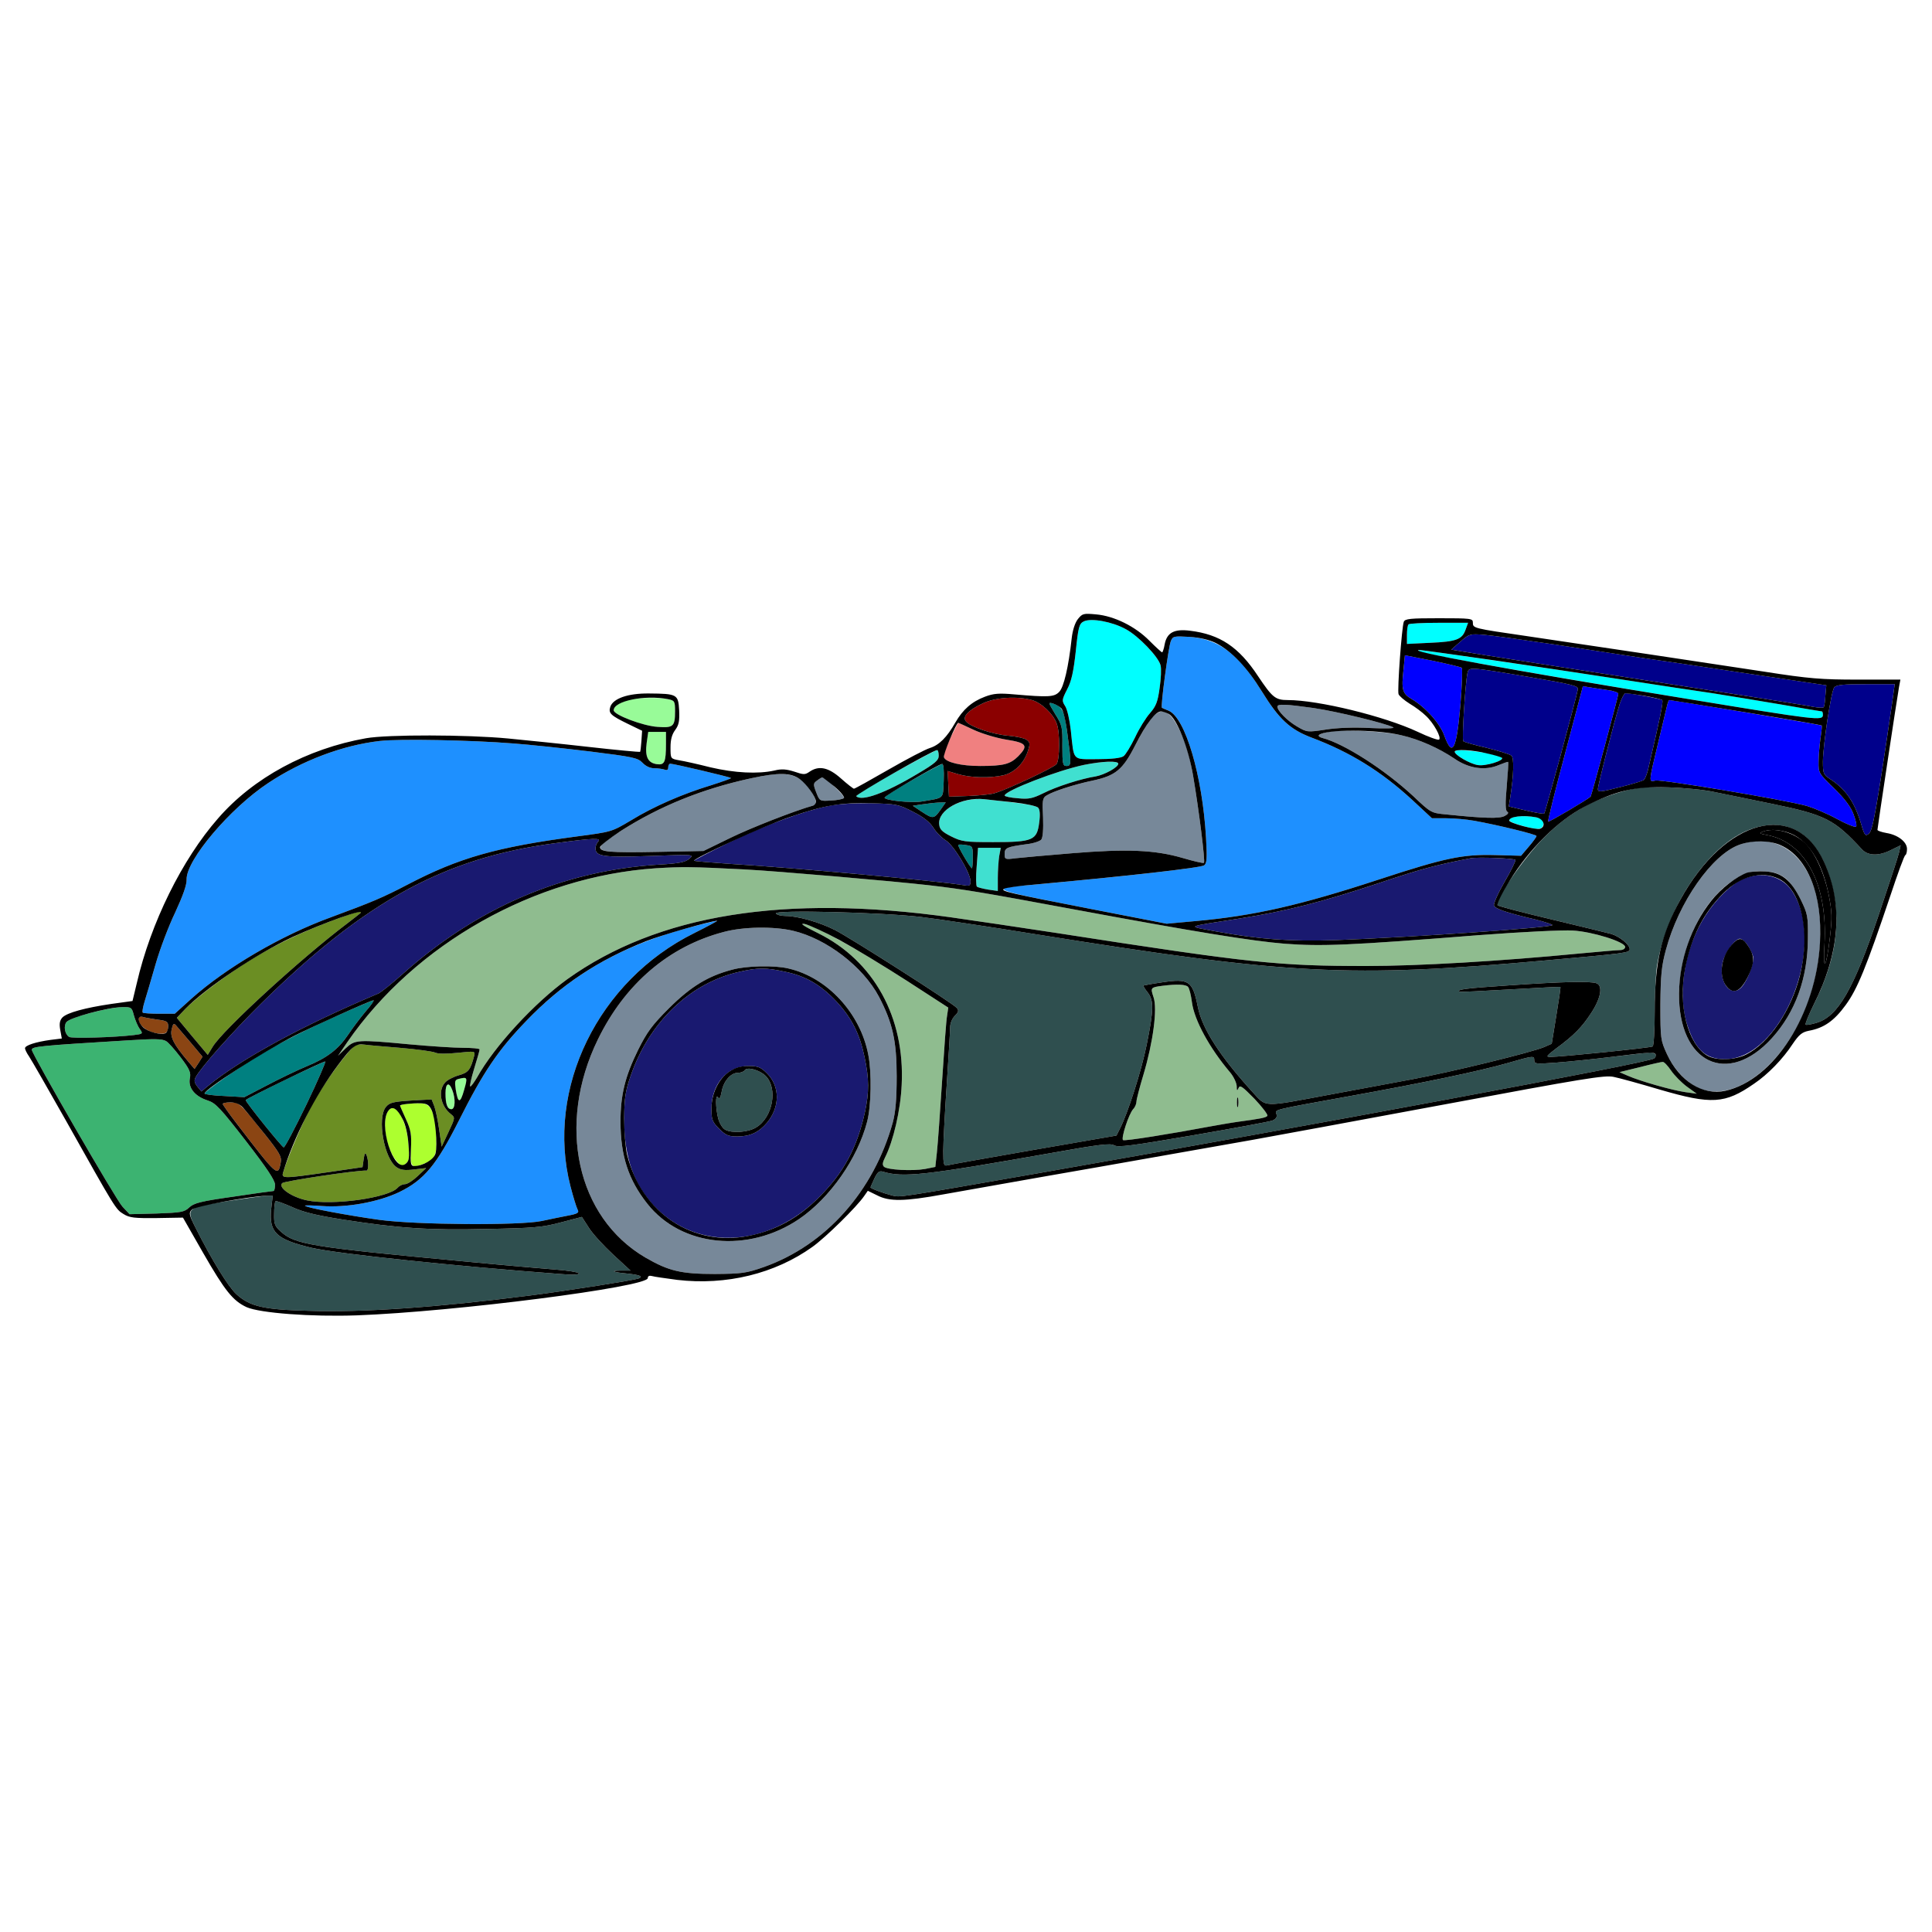 <?xml version="1.0" encoding="utf-8"?>
<!-- Generator: Adobe Illustrator 21.0.0, SVG Export Plug-In . SVG Version: 6.00 Build 0)  -->
<svg version="1.1" baseProfile="tiny"
	 id="svg130" inkscape:version="0.92.2 5c3e80d, 2017-08-06" sodipodi:docname="10 #12763.svg" xmlns:cc="http://creativecommons.org/ns#" xmlns:dc="http://purl.org/dc/elements/1.1/" xmlns:inkscape="http://www.inkscape.org/namespaces/inkscape" xmlns:rdf="http://www.w3.org/1999/02/22-rdf-syntax-ns#" xmlns:sodipodi="http://sodipodi.sourceforge.net/DTD/sodipodi-0.dtd" xmlns:svg="http://www.w3.org/2000/svg"
	 xmlns="http://www.w3.org/2000/svg" xmlns:xlink="http://www.w3.org/1999/xlink" x="0px" y="0px" viewBox="0 0 850 850"
	 xml:space="preserve">
<sodipodi:namedview  bordercolor="#666666" borderopacity="1" gridtolerance="10" guidetolerance="10" id="namedview132" inkscape:current-layer="svg130" inkscape:cx="947.75665" inkscape:cy="613.15703" inkscape:pageopacity="0" inkscape:pageshadow="2" inkscape:window-height="978" inkscape:window-maximized="1" inkscape:window-width="1920" inkscape:window-x="0" inkscape:window-y="1" inkscape:zoom="0.58897835" objecttolerance="10" pagecolor="#ffffff" showgrid="false">
	</sodipodi:namedview>
<g id="g128" transform="translate(0,0) scale(1,1)">
	<path id="path4" fill="none" d="M0,0h425h425v425v425H425H0V425V0z M482.2,270.3c-5.5-0.5-6-0.4-8,2.1c-1.3,1.7-2.3,4.9-2.7,8.4
		c-1.4,12.8-3.5,21.6-5.5,23.6c-2.2,2.3-4.8,2.4-19.8,1.1c-6.7-0.6-9.1-0.4-12.8,1c-5.9,2.2-9.8,5.7-13.1,11.4
		c-3.7,6.5-7.1,9.9-11.2,11.2c-2,0.6-10.2,4.9-18.2,9.5c-8,4.6-14.8,8.4-15.2,8.4c-0.3,0-2.9-2-5.7-4.5c-5.5-4.9-9.7-5.8-13.8-3
		c-2,1.4-2.6,1.4-6.7,0c-3.5-1.1-5.6-1.3-8.8-0.5c-7.2,1.6-17.4,1.1-28.1-1.4c-5.5-1.4-11.8-2.8-13.8-3.1c-3.8-0.7-3.8-0.7-3.8-5.7
		c0-3.4,0.6-5.7,2.1-7.7c1.6-2.2,1.9-3.9,1.7-8.6c-0.4-7-0.8-7.3-13.3-7.4c-9.2-0.1-15.8,2.2-17,5.9c-0.9,2.8,0.2,3.8,7.8,7.5l6.2,3
		l-0.3,4.5c-0.2,2.4-0.4,4.6-0.6,4.8c-0.2,0.1-10.4-0.8-22.7-2.2c-12.3-1.4-28.2-3-35.4-3.7c-17.8-1.7-53-1.8-62.5-0.1
		c-32,5.7-57.3,22-75.4,48.6c-10.3,15.1-20.9,39.9-25.4,59.1l-1.9,7.9l-9.4,1.3c-11.5,1.7-19.2,3.8-21.4,5.9c-1.2,1.3-1.5,2.7-1,5.5
		l0.7,3.8l-4.9,0.6c-6.5,0.9-11.3,2.4-11.3,3.7c0,0.5,0.8,2.2,1.8,3.6c1,1.5,8.3,14.2,16.2,28.2c22,39.2,21.9,39,25.3,41.1
		c2.7,1.7,4.9,1.9,14.7,1.8l11.5-0.2l8.8,15.4c9.7,16.9,13.2,21.2,19.2,24c5.9,2.6,28.4,4.3,48.5,3.6c43.1-1.6,128-12.5,128-16.4
		c0-0.9,0.7-1.2,1.8-0.9c0.9,0.3,6,1,11.2,1.7c21.5,2.5,42.9-2.7,59.4-14.5c5.9-4.2,19.6-17.7,22.8-22.4l1.6-2.3l4.1,2
		c5.4,2.8,12,2.7,29-0.4c7.5-1.3,38.1-6.8,68.1-12c30-5.3,60.6-10.7,68-12c7.4-1.3,45.2-8.3,84-15.5c61.7-11.5,71.1-13.1,75-12.2
		c2.5,0.5,11.6,3,20.3,5.6c22.7,6.6,28.6,6.3,41.4-2.6c6.1-4.1,12.7-10.9,17-17.5c2.8-4.1,4.1-5.2,7.1-5.8
		c14.4-2.7,20-11.9,35.9-59.5c3.2-9.6,6.1-17.7,6.6-17.8c0.4-0.2,0.7-1.4,0.7-2.7c0-3.1-4-6.2-9-7c-2.2-0.4-4-1-4-1.4
		c0-0.8,8.6-57.9,9.5-62.9l0.6-3.2h-18.6c-16.2,0-21.5-0.4-41.3-3.5c-27-4.1-75.6-11.4-104.2-15.6c-24.1-3.5-24-3.5-24-6
		c0-1.8-0.8-1.9-14.9-1.9c-12.6,0-15,0.2-15.5,1.6c-0.9,2.5-2.9,30.1-2.3,31.8c0.3,0.8,2.5,2.7,4.9,4.2c2.4,1.4,5.6,3.8,7.1,5.3
		c3.4,3.1,7.1,9.8,5.8,10.5c-0.5,0.3-4.7-1.2-9.3-3.4c-14.7-6.9-43.8-14-57.2-14c-5.5,0-6.8-1.1-13.1-10.5
		c-8.5-12.9-16.8-18.4-29.9-20c-7-0.9-10.2,0.8-11.2,6c-0.3,1.9-0.9,3.5-1.1,3.5c-0.3,0-2.8-2.3-5.6-5.1c-3-3.1-7.7-6.4-11.4-8.1
		C490.6,272,485.6,270.6,482.2,270.3z"/>
	<path id="path6" fill="#00FFFF" d="M495.3,276.8c5.6,3,14.4,12.2,15.3,15.9c0.4,1.4,0.2,5.9-0.4,9.9c-0.8,6.1-1.6,8.1-4.2,11.1
		c-1.8,2-4.8,6.8-6.6,10.7c-1.9,3.9-4.2,7.7-5.1,8.3c-1.1,0.8-5.2,1.3-11.5,1.3c-11.3,0-10.2,1.1-11.7-12.8
		c-0.5-4.5-1.6-9.3-2.5-10.6c-1.5-2.3-1.4-2.8,0.9-7.3c1.9-3.6,2.8-7.7,3.8-16.8c1.1-10.7,1.5-12.1,3.5-13.1
		C480,271.8,489.3,273.5,495.3,276.8z"/>
	<path id="path8" fill="#00FFFF" d="M633.1,274h12.8l-1.1,3c-1.5,4.3-4,5.3-15.5,5.8l-10.3,0.5v-4c0-2.2,0.3-4.3,0.7-4.6
		C620,274.3,626.1,274,633.1,274z"/>
	<path id="path10" fill="#00008B" d="M653,279.3c3.6,0.3,17.1,2.2,30,4.1c12.9,2,31.2,4.8,40.5,6.2c9.4,1.3,31.2,4.6,48.5,7.2
		l31.5,4.7l-0.4,4.5c-0.1,2.5-0.5,4.8-0.7,5.1c-0.2,0.4-2.3,0.3-4.6-0.1c-2.4-0.5-13.1-2.2-23.8-3.9c-75.9-11.8-129-20.1-132-20.7
		l-3.5-0.6l4-3.5C646.4,278.9,646.7,278.8,653,279.3z"/>
	<path id="path12" fill="#1E90FF" d="M523.3,280.2c12.8,0.9,21.8,7.6,31.8,23.9c7.6,12.3,12.4,16.8,21.9,20.4
		c17,6.4,30.6,14.8,44.3,27.4l8.7,8.1h6.3c3.5,0,9,0.5,12.3,1.1c10.1,1.8,27.4,6,27.4,6.7c0,0.4-1.5,2.5-3.4,4.7l-3.4,4l-11.3-0.3
		c-14.4-0.4-22.1,1.2-51.1,10.7c-34.8,11.4-55,16-80.4,18.3l-13.1,1.2l-32.4-6.3c-47.2-9.2-47-9.1-24.9-11
		c39.4-3.6,72.5-7.3,73.8-8.4c1.2-0.9,1.3-3.2,0.8-12.2c-1.6-27.3-9.1-52.6-16.4-55.8c-1.5-0.6-2.9-1.2-3-1.3
		c-0.7-0.4,2.9-26.9,3.9-29.3C516,279.9,516.4,279.8,523.3,280.2z"/>
	<path id="path14" fill="#00FFFF" d="M624.8,286c1.6,0,59.9,8.5,89.7,13.1c14.3,2.2,31.9,4.9,39,5.9c7.2,1.1,20.8,3.4,30.4,5
		c9.5,1.7,17.5,3,17.7,3c0.2,0,0.4,0.7,0.4,1.5c0,2.7-2.3,2.4-59.5-7c-60.1-9.8-117.3-19.9-118.3-20.9
		C623.9,286.2,624.2,286,624.8,286z"/>
	<path id="path16" fill="#0000FF" d="M618.1,288.3l12.2,2.4c6.7,1.4,12.5,2.8,12.8,3.1c0.4,0.4,0.1,7.8-0.6,16.5
		c-1.7,19.6-3.5,23.1-7,13.5c-1.9-5.5-8.4-12.7-14.5-16.3c-4-2.3-4.5-4.1-3.5-13L618.1,288.3z"/>
	<path id="path18" fill="#00008B" d="M672.5,297.8c19,3.2,22,4,21.7,5.4c-0.5,3.3-14.3,54.2-14.8,54.7c-0.2,0.3-3.8-0.3-8-1.3
		l-7.6-1.8l0.6-3.7c1.6-10.4,1.8-17.7,0.5-18.7c-0.8-0.6-5.7-2.1-10.9-3.4c-5.2-1.2-9.8-2.5-10.2-2.9c-0.7-0.6,0.8-24.9,1.8-29.9
		C646.2,293.4,645.9,293.3,672.5,297.8z"/>
	<path id="path20" fill="#00008B" d="M820.9,301h12.7l-1.2,8.7c-6.9,47.2-8.5,55.8-10.2,57.1c-1.5,1.2-1.9,0.8-3.3-4
		c-3-10.1-6.9-15.7-14.1-20.3c-2.5-1.6-2.8-2.3-2.8-7.4c0.1-7.8,3.6-30.9,5-32.7C808,301.3,811.1,301,820.9,301z"/>
	<path id="path22" fill="#0000FF" d="M696.4,301.9l3.1,0.5c1.6,0.3,5.1,0.8,7.8,1.2c2.6,0.3,4.7,1.1,4.7,1.6
		c0,1.1-11.8,44.9-12.2,45.3c-1.4,1.3-18.3,11.3-18.7,11c-0.2-0.3,3.1-13.8,7.5-30.1L696.4,301.9z"/>
	<path id="path24" fill="#00008B" d="M715.1,305c2.6,0,15.5,2.4,16.2,3c0.6,0.5-0.9,7.9-6.3,30.9c-0.5,1.8-1.2,3.7-1.7,4.2
		c-0.4,0.4-5.2,1.9-10.5,3.2c-8.6,2.2-9.8,2.3-9.8,0.9c0-1.8,7.3-30.4,9.6-37.5C713.5,307.1,714.6,305,715.1,305z"/>
	<path id="path26" fill="#98FB98" d="M293.9,307.6c2.9,0.6,3.1,0.9,3.1,5.3c0,6.8-0.8,7.4-7.7,6.9c-6.4-0.4-19.3-5.3-19.3-7.3
		c0-1.6,1.8-3,5.5-4.3C278.9,307,289.2,306.7,293.9,307.6z"/>
	<path id="path28" fill="#8B0000" d="M454,308c4.1,1.1,9.4,6.1,10.9,10.3c1.5,3.9,1.4,16-0.1,17.9c-1.3,1.6-21.7,11.2-27.3,12.8
		c-1.6,0.5-6.8,1-11.5,1.2l-8.5,0.3l-0.3-5.7l-0.3-5.6l4.7,1.4c5.3,1.6,14,1.8,19.8,0.5c4.9-1.2,8.9-5.1,10.7-10.3
		c1.2-3.6,1.1-4.2-0.4-5.3c-0.9-0.7-4.5-1.5-8-1.8c-7-0.6-16.8-3.9-18.7-6.3c-1.8-2,1-5,7.5-8C438,306.8,447.5,306.2,454,308z"/>
	<path id="path30" fill="#0000FF" d="M734.4,308c1.3,0,66.9,10.9,67.1,11.2c0.1,0.2-0.1,2.8-0.6,5.8c-0.4,3-0.8,7.7-0.8,10.3
		c-0.1,4.7,0.1,5,6.8,11.5c4.7,4.6,7.4,8.2,8.6,11.5c1,2.6,1.5,5.1,1.1,5.4c-0.4,0.4-4.2-1.1-8.4-3.4c-4.2-2.3-10.2-4.8-13.2-5.7
		c-9.1-2.6-64.1-11.8-66.7-11.2c-3,0.8-3,0.9,1.2-16.5c1.9-7.9,3.7-15.4,4-16.7C733.8,309,734.2,308,734.4,308z"/>
	<path id="path32" fill="#008080" d="M463.2,309.5c4.2,1.3,5.1,3.2,6.4,13.2c1.8,13.3,1.8,14.3-0.4,14.3c-1.6,0-1.8-1-1.8-8.8
		c0.1-8.3-0.1-9.2-3.2-14.1C461.2,309.1,461.1,308.9,463.2,309.5z"/>
	<path id="path34" fill="#778899" d="M577.9,311.5c10.3,1.5,32,6.8,35.1,8.5c0.8,0.5-3.5,0.6-10.1,0.3c-7.3-0.4-14.7-0.1-19.7,0.7
		c-8,1.2-8.2,1.2-12.6-1.4c-4.3-2.5-8.6-6.9-8.6-8.7C562,309.6,565.8,309.8,577.9,311.5z"/>
	<path id="path36" fill="#778899" d="M519.6,322.5c2.3,5,4,11.1,5.3,18.7c2.6,15.2,5.4,37.8,4.8,38.4c-0.3,0.3-4.5-0.7-9.3-2.1
		c-12.3-3.6-24.6-4.1-48.9-2.1c-11,0.9-22.1,1.9-24.7,2.2c-4.6,0.6-4.8,0.5-4.8-1.9c0-2.7,0.9-3.1,9.7-4.3c2.9-0.3,5.8-1.3,6.4-2
		c0.7-0.8,1-4.5,0.8-9.8c-0.4-7.4-0.2-8.6,1.5-9.6c3-1.9,12.4-4.9,20-6.5c10.4-2.2,13.5-4.7,19.1-15.7c2.6-5.1,5.9-10.5,7.3-12.1
		C511.5,310.7,515,312.6,519.6,322.5z"/>
	<path id="path38" fill="#F08080" d="M421.6,318c0.1,0,3.2,1.4,6.8,3.1c3.7,1.7,10,3.6,14.3,4.3c9,1.4,9.9,2.6,5.3,7.3
		c-3.5,3.5-6.4,4.3-16.8,4.3c-8.3,0-15.1-1.6-15.9-3.8c-0.3-0.8,0.9-4.5,2.7-8.3C419.9,321.1,421.5,318,421.6,318z"/>
	<path id="path40" fill="#778899" d="M616.6,323.5c7.9,1.8,16.5,5.7,23.2,10.2c6.3,4.4,13.5,5.5,19.6,2.9c2.2-0.9,4-1.5,4.1-1.4
		c0.2,0.2-0.1,5-0.6,10.7c-0.7,7.6-0.6,10.7,0.2,11.2c0.8,0.4,0.4,1.1-1.1,1.9c-2.3,1.2-8.5,1.1-25.9-0.7c-6.4-0.6-6.6-0.7-14.3-8
		c-12.6-11.7-30.4-23.1-39.9-25.6c-3-0.8-1.9-1.8,2.8-2.8C590.1,320.8,609.3,321.7,616.6,323.5z"/>
	<path id="path42" fill="#98FB98" d="M285.2,322h3.9h3.9v5.2c0,8.2-0.6,9.5-4.1,9c-3.9-0.6-5.2-3.3-4.4-9.3L285.2,322z"/>
	<path id="path44" fill="#1E90FF" d="M226,327.1c6.9,0.5,21.9,2.1,33.5,3.5c19.1,2.4,21.1,2.8,23.2,5c1.4,1.5,3.3,2.4,5.2,2.4
		c1.6,0,3.6,0.3,4.5,0.6c1.1,0.4,1.6,0.1,1.6-1c0-0.9,0.4-1.6,0.9-1.6c1.5,0,26.2,5.8,26.7,6.3c0.2,0.2-3.8,1.6-8.8,3.2
		c-12.5,3.8-25.2,9.3-35.3,15.5c-8.4,5-8.5,5-23.7,7c-35.4,4.7-51.9,9.4-74.3,21.1c-11.1,5.8-15.6,7.7-34,14.5
		c-21.7,7.9-46.1,22.2-61.3,35.8l-7.3,6.6h-6.8c-3.7,0-7-0.2-7.3-0.5c-0.3-0.3,0.1-2.5,0.8-4.8s2.9-9.6,4.8-16.3
		c1.9-6.7,5.8-17,8.7-23c3.4-7.4,5.1-12.1,5-14.5c-0.2-8.5,19.1-31.3,35.9-42.4c14.9-9.9,32.7-16.6,49-18.5
		C175.5,325,207.3,325.6,226,327.1z"/>
	<path id="path46" fill="#40E0D0" d="M412.3,330c0.4,0,0.7,1.1,0.7,2.5c0,2-1.6,3.4-9.4,8c-14.2,8.5-24.5,12.2-26.9,9.8
		c-0.4-0.3,7.3-5.1,17.1-10.5C403.5,334.4,411.8,330,412.3,330z"/>
	<path id="path48" fill="#00FFFF" d="M660.8,333.4c1.1,1.2-7.3,3.8-10.6,3.2c-3.4-0.5-10.2-4.4-10.2-5.9
		C640,329,658.7,331.4,660.8,333.4z"/>
	<path id="path50" fill="#40E0D0" d="M492,336c0,1.6-6.1,4.9-10,5.6c-6.4,1-17.3,4.5-23,7.4c-4.7,2.3-6.4,2.7-11.2,2.2
		c-3.2-0.2-5.8-0.8-5.8-1.2c0-2.1,23.4-11.1,35-13.5C485,334.9,492,334.6,492,336z"/>
	<path id="path52" fill="#008080" d="M414.5,336.1c0.6-0.1,0.9,2.8,0.7,7.3c-0.4,8.3,0.5,7.5-9.5,9.2c-4.7,0.8-16.9-0.5-16.5-1.7
		c0.2-0.6,5.7-4.1,12.3-7.8C408.1,339.3,414,336.2,414.5,336.1z"/>
	<path id="path54" fill="#778899" d="M356.8,348c2.5,3.7,2.8,5.9,1,6.4c-7.9,2.2-27.7,9.9-36.8,14.4l-11.5,5.6l-20.4,0.4
		c-29.2,0.5-30.2,0-16-9.2c17.1-10.9,35.7-18.5,57.4-23.2C346.4,339,351.3,340,356.8,348z"/>
	<path id="path56" fill="#778899" d="M361.8,342c1.4,0,10.2,8.4,9.5,9.1c-0.5,0.5-3.1,1-5.8,1.1c-4.8,0.3-4.9,0.3-6.4-3.6
		c-1.4-3.6-1.3-4,0.4-5.2C360.5,342.6,361.6,342,361.8,342z"/>
	<path id="path58" fill="#2F4F4F" d="M734,346.4c6.9,0.2,16.1,1.1,20.5,2.1c4.4,0.9,15.6,3.2,24.9,5.1c23.7,4.9,27.5,6.8,39.8,20.1
		c2.7,2.9,7.5,3,12.9,0.2l4.1-2l-0.7,3.2c-0.4,1.8-4.5,14.2-9,27.6c-11.1,32.8-17.9,44.5-27.3,47.3c-2.3,0.7-4.5,1.1-4.8,0.8
		c-0.3-0.3,1.3-4.2,3.5-8.7c9.2-18.2,12-34.4,8.7-49.9c-5-23.8-18.8-34-36.8-27.2c-17.9,6.7-36.1,33.2-40.7,59.4
		c-0.6,3.3-1.1,12.6-1.1,20.7c0,8.1-0.4,15-0.9,15.3c-0.9,0.6-40.5,4.6-45,4.6c-2.1,0-1.7-0.5,2.5-3.7c7.9-5.8,11.4-9.4,15.5-15.7
		c4.2-6.4,5.2-11.9,2.3-13c-2.5-1-15.4-0.7-38.3,0.9c-19.3,1.3-23.3,1.8-22,2.8c0.2,0.2,10.3-0.3,22.3-1c12-0.7,22-1.2,22.1-1.1
		c0.2,0.2-0.7,5.9-1.8,12.7l-2,12.3l-3.4,1.5c-5.8,2.4-41,11-58.3,14.2c-9.1,1.7-25.3,4.7-36,6.7c-30.1,5.6-27.6,5.7-34-1.2
		c-14.4-15.9-22.1-27.8-24-37.4c-2.3-11.5-3.9-12.6-15.8-10.8c-4.2,0.6-7.9,1.3-8.1,1.4c-0.2,0.2,0.6,1.5,1.8,3
		c2.8,3.5,2.7,7.7-0.4,23c-2.3,11.5-8.3,30.2-11.8,37l-1.5,3l-36.4,6.3c-19.9,3.5-37.1,6.5-38,6.8c-1.6,0.4-1.8-0.4-1.8-6.4
		c0-3.7,0.7-16.7,1.5-28.8c0.8-12.1,1.5-23.5,1.5-25.3c0-1.9,0.8-4,2.1-5.3c1.6-1.6,1.8-2.3,0.9-3.4c-1.7-2.1-46.6-30.7-53.6-34.3
		c-6.9-3.5-16.5-6.2-21.7-6.2c-2,0-3.9-0.5-4.3-1.1c-1-1.7,46.3-0.5,63.6,1.5c7.4,0.9,30.2,4.3,50.5,7.6
		c111.7,17.9,137.8,19.3,225,11.5c34.9-3.1,36.5-3.3,36.5-4.9c0-2-4.3-5.5-8.1-6.7c-1.9-0.5-13.7-3.4-26.3-6.4
		c-12.7-3-23.3-5.8-23.7-6.2c-1.7-1.7,11.4-20.8,20.5-29.9c10.3-10.3,20.4-16.2,34.1-20.1C720.4,346.3,723.2,346.1,734,346.4z"/>
	<path id="path60" fill="#40E0D0" d="M433,351.6c16.8,1.8,22.7,2.7,23.7,3.7c0.8,0.8,1,3,0.5,6.7c-1,7.7-2.8,8.5-20.2,8.5
		c-12.4,0-13.9-0.2-18.5-2.5c-4-2-5.1-3.1-5.3-5.3c-0.5-4.6,5-9.2,12.8-10.7C427.9,351.6,431.1,351.4,433,351.6z"/>
	<path id="path62" fill="#191970" d="M383.3,353.4c11.1,0.3,12.1,0.5,18.3,3.7c4.6,2.3,7.4,4.5,9,7c1.2,2,3.8,4.6,5.6,5.7
		c3.5,2.2,10.8,14.3,10.8,18c0,1.8-0.5,2.1-2.7,1.7c-10.3-1.8-75.9-7.8-102.7-9.4c-8.7-0.6-16-1.2-16.2-1.4c-0.2-0.2,6.7-3.8,15.3-8
		c16.4-7.9,32.8-13.9,44.2-16.2C368.8,353.7,376.2,353.3,383.3,353.4z"/>
	<path id="path64" fill="#008080" d="M412.8,353.1l3.3-0.1l-2.1,3c-3,4.3-3.5,4.4-8.2,1.3l-4.2-2.8l4-0.6
		C407.7,353.6,411,353.2,412.8,353.1z"/>
	<path id="path66" fill="#00FFFF" d="M675.9,359.6c2.2,0.5,3.1,1.2,3.1,2.6c0,2.8-2.2,3.1-8.9,1.2c-6-1.6-7.4-2.7-4.8-3.7
		C667.1,358.9,672.3,358.9,675.9,359.6z"/>
	<path id="path68" d="M793.4,370.2c4.6,3.8,9.1,13.3,11.2,23.7c1.4,7.2,1.5,9.9,0.5,18.4c-1.6,13.8-3.2,15.9-2.4,3.2
		c1.5-26.2-8.3-44.9-25.2-48.1c-3.3-0.6-3.6-0.8-2-1.5C780.5,364,788,365.8,793.4,370.2z"/>
	<path id="path70" fill="#191970" d="M263.2,370.2c-0.7,0.7-1.2,2-1.2,3c0,3.6,3.4,4.1,23.9,3.4c19.3-0.7,19.6-0.7,17.4,1.2
		c-1.7,1.5-4.5,2.1-13.5,2.6c-42.1,2.7-79.6,18.7-112.5,48c-4.8,4.3-9.7,8.2-10.8,8.7c-33.7,14.2-60.8,29-75,40.7l-2.9,2.4l-1.8-2.2
		c-1.3-1.7-1.5-2.6-0.7-4.1c2.3-4.3,16.4-20.2,29-32.6c45.4-44.7,80.5-63.9,128.9-70.3C261,368.7,264.8,368.6,263.2,370.2z"/>
	<path id="path72" fill="#778899" d="M796.6,386.5c7.2,16.4,5.2,42.9-4.7,62.8c-10.4,20.8-27.5,33.5-41.3,30.5
		c-6.4-1.3-13.5-7.9-17.2-16c-2.8-6.1-2.9-6.7-2.9-21.8c0.1-12.8,0.5-17,2.4-24c5.6-21,20.3-42.1,32.5-46.4
		C778.5,367,790.4,372.6,796.6,386.5z M776.7,383.4c-6.4-0.4-9.2,0.5-15.1,4.6c-13.1,8.9-22.6,29.4-22.9,49
		c-0.3,30.7,21.4,41.2,40.9,19.7c10.3-11.4,15.7-26.3,15.8-43.7c0.1-10-0.1-10.9-3.2-17.3c-2-4-4.7-7.8-6.8-9.4
		C782.8,384.4,780.4,383.6,776.7,383.4z"/>
	<path id="path74" fill="#191970" d="M788.3,391.8c16,23.4-4.2,74.2-29.4,74.2c-8.3,0-12.9-4-16.4-14.5c-4.8-14.1-1.5-34.4,7.9-48.8
		c4.5-7,11.2-13.6,16.1-15.8C774.7,383.1,783.8,385.2,788.3,391.8z M765.5,413c-2.1,0-6.3,5.7-7.5,10c-2.3,8.7,3.5,16.6,8.3,11.2
		c2.6-2.9,5.6-10.9,5-13.4c-0.3-1.2-1.5-3.5-2.5-5.1C767.7,414.2,766.3,413,765.5,413z"/>
	<path id="path76" fill="#008080" d="M425,371.8c2.9,0.4,3,0.6,3,5.3c0,2.7-0.2,4.9-0.4,4.9c-0.6,0-6.4-9.8-6-10.3
		C421.8,371.5,423.3,371.5,425,371.8z"/>
	<path id="path78" fill="#40E0D0" d="M430.3,373h5h5l-0.7,3.7c-0.3,2.1-0.6,6.4-0.6,9.6v5.7l-4.2-0.6c-2.4-0.4-4.6-1-5-1.3
		c-0.4-0.4-0.5-4.4-0.1-8.9L430.3,373z"/>
	<path id="path80" fill="#191970" d="M666.7,378.3c0.3,0.3-1.8,4.6-4.7,9.6c-2.9,5-5,9.7-4.7,10.5c0.6,1.5,5.7,3.2,18.5,6.2
		c3.9,1,7.2,2.1,7.2,2.4c0,1.1-62.4,5.4-95,6.6c-20.2,0.7-33.9-0.3-53-3.8c-13.1-2.5-14.4-1.8,11-5.8c20.1-3.2,35.7-7.2,60.4-15.4
		c19-6.4,26-8.2,40.6-11C650.1,377,665.9,377.6,666.7,378.3z"/>
	<path id="path82" fill="#8FBC8F" d="M327.5,382.5c14.9,0.8,64.8,5.1,81.5,7c15.5,1.8,24.8,3.4,63,10.5c54.4,10.1,78.7,14,93.2,15.2
		c16.4,1.2,27.5,0.8,85.8-3.8c18.4-1.4,36.9-2.3,41-2c8.7,0.5,23,5,23,7.2c0,0.8-1,1.4-2.2,1.4c-1.3,0-9.3,0.7-17.8,1.5
		c-35.2,3.4-71.1,5.5-93.8,5.5c-38.6,0-50.5-1.2-136.2-14.5c-15.7-2.4-36.6-5.5-46.5-6.9c-73.3-10.3-129.1-1.3-168.9,27.2
		c-14.4,10.4-32,29.4-39.7,43.2c-1.3,2.2-2.6,4-3,4c-0.4,0,0.4-3.5,1.7-7.8c1.3-4.2,2.4-8,2.4-8.5c0-0.4-3.3-0.7-7.2-0.7
		c-4,0-14.5-0.7-23.3-1.5c-23.4-2.2-24.3-2.1-28.4,1.7l-3.4,3.3l4.1-6c29.9-43.3,82.4-72.9,135.7-76.5
		C300.1,381.3,304.1,381.3,327.5,382.5z"/>
	<path id="path84" fill="#6B8E23" d="M158.5,401.8c-0.6,0.5-3,2.4-5.5,4.3c-20.7,15.6-55,47.1-59.4,54.4l-2.2,3.6l-6.8-8.1l-6.8-8.2
		l3.8-4c5.3-5.4,20-16.4,30.5-22.6c10.3-6.2,20.9-11.2,34.4-16.3C156.4,401.2,160.3,400.2,158.5,401.8z"/>
	<path id="path86" fill="#1E90FF" d="M315.5,405.1c0.6-0.1-4,2.4-10,5.4C263.2,431.4,239.9,479,251,522c1.2,4.6,2.6,9.2,3.1,10.1
		c0.8,1.5,0.2,1.9-4.6,2.8c-3,0.6-8.1,1.6-11.2,2.3c-9.6,2-55,1.7-71.3-0.5c-13.6-1.9-32-5.3-32.8-6.2c-0.3-0.3,3.1-0.2,7.4,0.1
		c10.9,0.8,24.7-1.7,34-6.1c10.9-5.3,16.4-11.8,26.4-31.7c10.6-21.1,17.2-30.9,29.7-43.8c19.5-20.3,42-33.1,71.5-40.9
		C309.4,406.4,315,405.1,315.5,405.1z"/>
	<path id="path88" fill="#8FBC8F" d="M354,406.5c5.1,1,24.6,11.8,45.3,25.2l17.9,11.6l-0.5,3.4c-0.4,1.9-1.3,14.8-2.2,28.6
		c-0.9,13.9-1.9,28.1-2.3,31.7l-0.7,6.4l-4.5,0.9c-5.7,1-16.7,0.4-18.1-1c-0.8-0.8-0.6-1.9,0.5-4.1c3.6-7.1,6.8-20.7,7.3-31.9
		c1.5-29.7-12.3-54.6-36.7-66.7C353.5,407.4,351.6,406.1,354,406.5z"/>
	<path id="path90" fill="#778899" d="M348.9,409.5c14.8,3.5,30.8,15.8,37.8,29c6,11.5,7.8,19.4,7.8,35c0,10.2-0.5,15.7-1.7,20.3
		c-8.4,30.3-29.4,53.9-56.6,63.6c-8,2.8-9.8,3-21.7,3.1c-14.9,0-20.3-1.3-30.5-7.2c-30.3-17.7-39.2-58.5-21-95.9
		c11.9-24.5,31.3-41.1,55.5-47.4C327.1,407.7,340.3,407.5,348.9,409.5z M322.2,426.6c-10.7,2.8-18.2,7.4-27.8,16.9
		c-7.6,7.6-9.7,10.5-13.7,18.5c-5.7,11.6-7.7,19.7-7.7,31.5c0,15,3.5,25.6,11.8,36.1c15,19,44.4,21.9,66.8,6.7
		c13.6-9.3,25.7-26.6,29.9-42.8c1.8-6.9,2.1-21.5,0.5-29.5c-3.5-18.3-18.1-34-35.1-37.9C340.7,424.6,328.4,424.9,322.2,426.6z"/>
	<path id="path92" fill="#191970" d="M345.3,427.5c9.2,1.9,15.7,5.7,22.7,13.1c6.8,7.4,10.2,14.1,12.4,24.6c2,9.4,2,15.3,0.2,23.8
		c-3.5,16-9.4,27-20.5,38c-21.8,21.6-52.3,23.5-71.3,4.6c-9.8-9.8-14.3-22.3-14.2-39.6c0.1-8.7,0.5-11.9,2.8-18.5
		c8.1-23.8,26.3-41.2,48.1-46C333.4,425.7,337.1,425.7,345.3,427.5z M329.3,469c-9.4,0-16.3,8-16.3,18.9c0,4.7,0.4,5.7,3.4,8.7
		c2.9,2.9,4.1,3.4,8,3.4c5.6,0,9.4-1.8,13-6c5.8-6.9,5.8-16,0.1-21.7C334.7,469.5,333.5,469,329.3,469z"/>
	<path id="path94" fill="#2F4F4F" d="M336.9,473.4c5.4,5.5,3.1,18.2-4.2,22.6c-3.5,2.2-10.6,2.7-13.7,1c-1.1-0.6-2.4-2.7-3-4.8
		c-1.2-4.6-1.3-11.3-0.1-9.4c0.6,1,1.1,0.2,1.6-2.5c0.8-4.6,4-8.3,7.1-8.3c1.3,0,2.6-0.5,3-1.1C328.6,469.2,334.2,470.7,336.9,473.4
		z"/>
	<path id="path96" fill="#8FBC8F" d="M522.7,434.2c0.6,0.7,1.3,3.7,1.7,6.7c1,7.9,7.8,20.3,16.8,30.9c1.5,1.8,2.8,4.5,2.9,6
		c0,2.1,0.2,2.3,0.8,0.9c0.6-1.5,1.6-0.8,7,4.7c3.4,3.6,6,7,5.7,7.5c-0.5,0.8-2.9,1.3-13.4,2.7c-1.5,0.2-6.3,1-10.7,1.8
		c-18.6,3.5-38.6,6.7-39.4,6.2c-1-0.7,2.5-11.5,4.5-13.7c0.8-0.8,1.4-2.3,1.4-3.3c0-0.9,1.4-6.3,3.1-11.9c4.2-14.1,6.2-28.9,4.4-34
		c-1.4-4.2-1.3-4.3,4-5C517.9,432.9,521.8,433.1,522.7,434.2z M544.7,483.2c-0.3-0.9-0.5-0.1-0.5,1.8s0.2,2.7,0.5,1.7
		C544.9,485.8,544.9,484.2,544.7,483.2z"/>
	<path id="path98" fill="#008080" d="M164.3,440.1c0.5-0.1-1.1,2.3-3.6,5.1c-2.4,2.9-5.8,7.4-7.5,10c-4.4,6.5-9.4,10.3-18.2,13.9
		c-4.1,1.7-12,5.5-17.5,8.4l-10,5.2l-8.7-0.5c-4.9-0.2-8.8-0.7-8.8-1.1c0-0.9,13.8-10.6,23.2-16.3c10.8-6.5,21.3-11.8,37.3-18.9
		C157.7,442.7,163.9,440.1,164.3,440.1z"/>
	<path id="path100" fill="#3CB371" d="M53.7,443.1c4.1-0.1,4.3,0.1,5.2,3.6c0.6,2.1,1.7,4.8,2.6,6c1.5,2.1,1.4,2.2-2.7,2.7
		c-8.3,1-27.3,1.6-28.4,0.8c-1.9-1.2-2.5-4.7-1.2-6.5c0.8-1,5.3-2.7,10.8-4.1C45.2,444.2,51.4,443.1,53.7,443.1z"/>
	<path id="path102" fill="#8B4513" d="M62.8,447.4c0.9,0.3,3.8,0.8,6.5,1.2c4.1,0.5,4.7,0.9,4.7,3c0,3-1.4,3.7-5.6,2.9
		c-3.9-0.7-7.4-3.6-7.4-6.1C61,447.4,61.6,447,62.8,447.4z"/>
	<path id="path104" fill="#8B4513" d="M77.4,451.1c0.7,0.8,3.6,4.2,6.5,7.6l5.2,6.2l-1.7,2.7l-1.8,2.7l-2.9-3.4
		c-6.2-7.3-7.9-10.6-7.2-13.9C76.1,450.4,76.4,450,77.4,451.1z"/>
	<path id="path106" fill="#3CB371" d="M73,458c1,0.5,3.9,3.8,6.5,7.2c4,5.3,4.6,6.7,4,9.4c-0.7,4.1,2.3,7.8,8,9.6
		c3.4,1.1,5.6,3.5,16.7,17.8c9.2,11.9,12.8,17.3,12.8,19.2c0,1.6-0.3,2.8-0.7,2.8c-0.5,0-8.4,1.1-17.7,2.5
		c-14.2,2-17.3,2.8-19.3,4.7c-2.2,2.1-3.6,2.3-14.4,2.7L57,534.2l-3.1-3.3c-2.8-2.9-39.9-67.2-39.9-69c0-1.5,3.2-1.8,42.5-4.2
		C67.7,457,71.2,457,73,458z"/>
	<path id="path108" fill="#6B8E23" d="M160.5,459.6c1.1,0.2,8.1,0.8,15.5,1.4c7.4,0.6,14.4,1.6,15.5,2.1c1.2,0.6,5,0.6,9.8,0.1
		c7.8-0.8,7.8-0.8,7.3,1.4c-1.6,6.1-2.5,7.3-6.8,8.5c-2.4,0.7-5.1,2.1-6,3.2c-3.2,3.5-2,10.3,2.5,13.8c2,1.6,2,1.6-1,8l-3,6.4
		l-1.1-7.6c-0.6-4.2-1.6-8.9-2.2-10.4l-1.1-2.8l-9.1,0.5c-7.9,0.5-9.4,0.9-11,2.8c-4,4.9-0.8,23,4.8,26.6c1.8,1.2,3.7,1.4,7.6,0.9
		l5.3-0.6l-3.7,3.5c-2.1,2-4.6,3.6-5.7,3.6c-1,0-2.4,0.7-3.1,1.5c-3.8,4.5-28.7,8-40,5.6c-6.7-1.4-12.9-5.7-10.8-7.6
		c1-0.9,32.8-5.7,37.1-5.5c0.9,0,0.9-4.3,0-6.7c-0.6-1.4-0.9-1-1.3,1.7l-0.5,3.5l-15,2.2c-20.1,2.9-20.8,2.9-19.9,0
		c2.2-7.2,9.1-23.3,13.1-30.4c5.7-10.2,16.8-25,19.1-25.6C157.7,459.5,159.4,459.4,160.5,459.6z"/>
	<path id="path110" fill="#2F4F4F" d="M725.7,463.1c2.6-0.1,3.8,1.3,2,2.6c-2.4,1.9-149.3,29.2-272.2,50.7
		c-61.2,10.7-59.4,10.4-62.9,9.6c-3.9-1-9.6-3.1-9.6-3.6c0-0.2,0.8-1.9,1.7-3.9c1.4-2.9,2.1-3.5,3.8-3c8.8,2.7,18.4,1.6,73.9-8.2
		c21.2-3.8,26.2-4.4,27.8-3.4c1.6,1,7.7,0.2,34.6-4.4c18-3.1,33.7-6,35-6.5c1.6-0.7,2.2-1.6,1.8-2.8c-0.7-2.1-2.3-1.7,31.4-7.8
		c33.9-6.1,58.1-11.2,70.3-14.7c11.1-3.2,11.7-3.3,11.7-1.4c0,1.8,0.5,1.9,9.8,1.2c5.3-0.4,16.2-1.5,24.2-2.5
		C717,464,724.5,463.2,725.7,463.1z"/>
	<path id="path112" fill="#008080" d="M143.1,467c0.4,0-3.3,8.6-8.3,19c-5.1,10.5-9.5,18.9-10,18.8c-1-0.4-16.8-20-16.7-20.8
		c0-0.3,7.7-4.2,17.1-8.8C134.6,470.7,142.7,467,143.1,467z"/>
	<path id="path114" fill="#8FBC8F" d="M731.5,467.2c0.6-0.1,2.2,1.6,3.7,3.8c1.5,2.2,4.7,5.4,7,7.1l4.3,3.1l-5-0.7
		c-5.8-0.8-20.1-4.9-25.3-7.2l-3.7-1.6l9-2.2C726.5,468.2,731,467.2,731.5,467.2z"/>
	<path id="path116" fill="#98FB98" d="M204.2,479.5c-1.7,6.1-2.7,6.1-3.7-0.2c-0.5-3.5-0.4-4.2,1.2-4.6
		C205.7,473.7,205.8,473.9,204.2,479.5z"/>
	<path id="path118" fill="#98FB98" d="M199,479.6c1.5,3.8,1.3,8.4-0.4,8.4c-1.8,0-2.6-2.2-2.6-7.1C196,476.5,197.6,475.8,199,479.6z
		"/>
	<path id="path120" fill="#8B4513" d="M101.4,485c3.8,0,4,0.1,15.1,14c6.5,8.2,7.5,9.9,7,12.5c-1.2,6.4-1.4,6.2-19.3-17.1
		c-3.4-4.4-6.2-8.4-6.2-8.7C98,485.3,99.5,485,101.4,485z"/>
	<path id="path122" fill="#ADFF2F" d="M185,485.4c4.4,0.1,6.1,3.3,6.8,12.7c0.6,9.3-0.1,11.7-4.3,13.5c-6.6,2.7-7,2.3-6.7-6.1
		c0.3-6.3,0-8.3-2.2-13.1c-1.4-3.1-2.6-5.8-2.6-6c0-0.1,1.2-0.5,2.8-0.7C180.3,485.5,183.1,485.3,185,485.4z"/>
	<path id="path124" fill="#ADFF2F" d="M179.7,503.4c0.5,6,0.3,7.4-1.2,8.6c-1.5,1.3-2,1.1-4.1-1.3c-4.7-5.5-6.7-18.3-3.4-22.2
		C174.2,484.7,178.9,492.9,179.7,503.4z"/>
	<path id="path126" fill="#2F4F4F" d="M117.2,526.1l2.8-0.1l-0.7,6c-1,10.2,2.2,13.3,17.9,17c11.3,2.6,62.4,8,109.2,11.5
		c5.5,0.5,8.6,0.3,8.3-0.3c-0.4-0.5-4.8-1.2-9.9-1.6c-5.1-0.4-23.7-2-41.3-3.7c-66.4-6.2-73.6-7.4-79.8-12.9
		c-2.8-2.5-3.2-3.4-3.1-7.9c0-2.8,0.3-5.3,0.6-5.6c0.3-0.3,3.5,0.9,7.2,2.5c4.9,2.3,10.8,3.7,22.1,5.5c24.9,3.9,38.3,4.8,63.7,4.2
		c20.5-0.4,24.4-0.7,32.6-2.9l9.2-2.4l3.1,4.8c1.7,2.7,6.6,8,10.7,11.8l7.6,7h-3.9c-5.3,0-4.1,0.7,2.3,1.3c5.7,0.6,7.4,1.3,5.1,2.2
		c-2.3,0.8-31.4,5.4-47.9,7.5c-40.8,5.2-73.2,7.5-97.3,6.7c-19.8-0.5-25.7-1.9-31.7-7.3c-3.6-3.3-10.8-15-18-29.3
		c-4.3-8.6-3.9-8.9,14.3-11.7C108.1,527.2,115.7,526.2,117.2,526.1z"/>
	<path d="M482.2,270.3c8,0.7,17.3,5.3,23.5,11.6c2.8,2.8,5.3,5.1,5.6,5.1c0.2,0,0.8-1.6,1.1-3.5c1-5.2,4.2-6.9,11.2-6
		c13.1,1.6,21.4,7.1,29.9,20c6.3,9.4,7.6,10.5,13.1,10.5c13.4,0,42.5,7.1,57.2,14c4.6,2.2,8.8,3.7,9.3,3.4c1.3-0.7-2.4-7.4-5.8-10.5
		c-1.5-1.5-4.7-3.9-7.1-5.3c-2.4-1.5-4.6-3.4-4.9-4.2c-0.6-1.7,1.4-29.3,2.3-31.8c0.5-1.4,2.9-1.6,15.5-1.6
		c14.1,0,14.9,0.1,14.9,1.9c0,2.5-0.1,2.5,24,6c28.6,4.2,77.2,11.5,104.2,15.6c19.8,3.1,25.1,3.5,41.3,3.5h18.6l-0.6,3.2
		c-0.9,5-9.5,62.1-9.5,62.9c0,0.4,1.8,1,4,1.4c5,0.8,9,3.9,9,7c0,1.3-0.3,2.5-0.7,2.7c-0.5,0.1-3.4,8.2-6.6,17.8
		c-10.6,31.5-14.5,41.1-19.7,48.2c-5.1,7-9.6,10.1-16.2,11.3c-3,0.6-4.3,1.7-7.1,5.8c-4.3,6.6-10.9,13.4-17,17.5
		c-12.8,8.9-18.7,9.2-41.4,2.6c-8.7-2.6-17.8-5.1-20.3-5.6c-3.9-0.9-13.3,0.7-75,12.2c-38.8,7.2-76.6,14.2-84,15.5
		c-7.4,1.3-38,6.7-68,12c-30,5.2-60.6,10.7-68.1,12c-17,3.1-23.6,3.2-29,0.4l-4.1-2l-1.6,2.3c-3.2,4.7-16.9,18.2-22.8,22.4
		c-16.5,11.8-37.9,17-59.4,14.5c-5.2-0.7-10.3-1.4-11.2-1.7c-1.1-0.3-1.8,0-1.8,0.9c0,3.9-84.9,14.8-128,16.4
		c-20.1,0.7-42.6-1-48.5-3.6c-6-2.8-9.5-7.1-19.2-24l-8.8-15.4L69,535.9c-9.8,0.1-12-0.1-14.7-1.8C50.9,532,51,532.2,29,493
		c-7.9-14-15.2-26.7-16.2-28.2c-1-1.4-1.8-3.1-1.8-3.6c0-1.3,4.8-2.8,11.3-3.7l4.9-0.6l-0.7-3.8c-0.5-2.8-0.2-4.2,1-5.5
		c2.2-2.1,9.9-4.2,21.4-5.9l9.4-1.3l1.9-7.9c6.1-26.4,19.9-54.4,35.7-72.4c15.5-17.9,39.2-30.7,65.1-35.3c9.5-1.7,44.7-1.6,62.5,0.1
		c7.2,0.7,23.1,2.3,35.4,3.7c12.3,1.4,22.5,2.3,22.7,2.2c0.2-0.2,0.4-2.4,0.6-4.8l0.3-4.5l-6.2-3c-7.6-3.7-8.7-4.7-7.8-7.5
		c1.2-3.7,7.8-6,17-5.9c12.5,0.1,12.9,0.4,13.3,7.4c0.2,4.7-0.1,6.4-1.7,8.6c-1.5,2-2.1,4.3-2.1,7.7c0,5,0,5,3.8,5.7
		c2,0.3,8.3,1.7,13.8,3.1c10.7,2.5,20.9,3,28.1,1.4c3.2-0.8,5.3-0.6,8.8,0.5c4.1,1.4,4.7,1.4,6.7,0c4.1-2.8,8.3-1.9,13.8,3
		c2.8,2.5,5.4,4.5,5.7,4.5c0.4,0,7.2-3.8,15.2-8.4c8-4.6,16.2-8.9,18.2-9.5c4.1-1.3,7.5-4.7,11.2-11.2c3.3-5.7,7.2-9.2,13.1-11.4
		c3.7-1.4,6.1-1.6,12.8-1c15,1.3,17.6,1.2,19.8-1.1c2-2,4.1-10.8,5.5-23.6c0.4-3.5,1.4-6.7,2.7-8.4
		C476.2,269.9,476.7,269.8,482.2,270.3z M476.8,273.4c-2,1-2.4,2.4-3.5,13.1c-1,9.1-1.9,13.2-3.8,16.8c-2.3,4.5-2.4,5-0.9,7.3
		c0.9,1.3,2,6.1,2.5,10.6c1.5,13.9,0.4,12.8,11.7,12.8c6.3,0,10.4-0.5,11.5-1.3c0.9-0.6,3.2-4.4,5.1-8.3c1.8-3.9,4.8-8.7,6.6-10.7
		c2.6-3,3.4-5,4.2-11.1c0.6-4,0.8-8.5,0.4-9.9c-0.9-3.7-9.7-12.9-15.3-15.9C489.3,273.5,480,271.8,476.8,273.4z M645.9,274h-12.8
		c-7,0-13.1,0.3-13.4,0.7c-0.4,0.3-0.7,2.4-0.7,4.6v4l10.3-0.5c11.5-0.5,14-1.5,15.5-5.8L645.9,274z M653,279.3
		c-6.3-0.5-6.6-0.4-10.5,3l-4,3.5l3.5,0.6c3,0.6,56.1,8.9,132,20.7c10.7,1.7,21.4,3.4,23.8,3.9c2.3,0.4,4.4,0.5,4.6,0.1
		c0.2-0.3,0.6-2.6,0.7-5.1l0.4-4.5l-31.5-4.7c-17.3-2.6-39.1-5.9-48.5-7.2c-9.3-1.4-27.6-4.2-40.5-6.2
		C670.1,281.5,656.6,279.6,653,279.3z M523.3,280.2c-6.9-0.4-7.3-0.3-8.2,1.9c-1,2.4-4.6,28.9-3.9,29.3c0.1,0.1,1.5,0.7,3,1.3
		c7.3,3.2,14.8,28.5,16.4,55.8c0.5,9,0.4,11.3-0.8,12.2c-1.3,1.1-34.4,4.8-73.8,8.4c-7.4,0.6-13.9,1.5-14.4,2c-1.2,1,1.8,1.7,39.3,9
		l32.4,6.3l13.1-1.2c25.4-2.3,45.6-6.9,80.4-18.3c29-9.5,36.7-11.1,51.1-10.7l11.3,0.3l3.4-4c1.9-2.2,3.4-4.3,3.4-4.7
		c0-0.7-17.3-4.9-27.4-6.7c-3.3-0.6-8.8-1.1-12.3-1.1H630l-8.7-8.1c-13.7-12.6-27.3-21-44.3-27.4c-9.5-3.6-14.3-8.1-21.9-20.4
		c-6.4-10.4-13.2-17.6-20.2-21.2C532,281.5,528,280.5,523.3,280.2z M624.8,286c-8.3,0,40.8,9,117.7,21.5c57.2,9.4,59.5,9.7,59.5,7
		c0-0.8-0.2-1.5-0.4-1.5c-0.2,0-8.2-1.3-17.7-3c-9.6-1.6-23.2-3.9-30.4-5c-7.1-1-24.7-3.7-39-5.9c-14.3-2.2-40.1-6.1-57.3-8.6
		C639.9,288,625.4,286,624.8,286z M630.3,290.7l-12.2-2.4l-0.6,6.2c-1,8.9-0.5,10.7,3.5,13c6.1,3.6,12.6,10.8,14.5,16.3
		c3.5,9.6,5.3,6.1,7-13.5c0.7-8.7,1-16.1,0.6-16.5C642.8,293.5,637,292.1,630.3,290.7z M645.6,296.2c-1,5-2.5,29.3-1.8,29.9
		c0.4,0.4,5,1.7,10.2,2.9c5.2,1.3,10.1,2.8,10.9,3.4c1.3,1,1.1,8.3-0.5,18.7l-0.6,3.7l7.6,1.8c4.2,1,7.8,1.6,8,1.3
		c0.5-0.5,14.3-51.4,14.8-54.7c0.3-1.4-2.7-2.2-21.7-5.4C645.9,293.3,646.2,293.4,645.6,296.2z M833.6,301h-12.7
		c-9.8,0-12.9,0.3-13.9,1.4c-1.4,1.8-4.9,24.9-5,32.7c0,5.1,0.3,5.8,2.8,7.4c7.2,4.6,11.1,10.2,14.1,20.3c1.4,4.8,1.8,5.2,3.3,4
		c1.7-1.3,3.3-9.9,10.2-57.1L833.6,301z M699.5,302.4l-3.1-0.5l-7.8,29.5c-4.4,16.3-7.7,29.8-7.5,30.1c0.4,0.3,17.3-9.7,18.7-11
		c0.4-0.4,12.2-44.2,12.2-45.3c0-0.5-2.1-1.3-4.7-1.6C704.6,303.2,701.1,302.7,699.5,302.4z M715.1,305c-0.5,0-1.6,2.1-2.5,4.7
		c-2.3,7.1-9.6,35.7-9.6,37.5c0,1.4,1.2,1.3,9.8-0.9c5.3-1.3,10.1-2.8,10.5-3.2c0.5-0.5,1.2-2.4,1.7-4.2c5.4-23,6.9-30.4,6.3-30.9
		c-0.5-0.4-4-1.2-8-1.9C719.4,305.5,715.7,305,715.1,305z M270,312.5c0,2,12.9,6.9,19.3,7.3c6.9,0.5,7.7-0.1,7.7-6.9
		c0-4.4-0.2-4.7-3.1-5.3C283.7,305.6,270,308.4,270,312.5z M432.5,309.4c-6.5,3-9.3,6-7.5,8c1.9,2.4,11.7,5.7,18.7,6.3
		c3.5,0.3,7.1,1.1,8,1.8c1.5,1.1,1.6,1.7,0.4,5.3c-1.8,5.2-5.8,9.1-10.7,10.3c-5.8,1.3-14.5,1.1-19.8-0.5l-4.7-1.4l0.3,5.6l0.3,5.7
		l8.5-0.3c4.7-0.2,9.9-0.7,11.5-1.2c5.6-1.6,26-11.2,27.3-12.8c1.5-1.9,1.6-14,0.1-17.9c-1.5-4.2-6.8-9.2-10.9-10.3
		C447.5,306.2,438,306.8,432.5,309.4z M734.4,308c-0.2,0-0.6,1-0.9,2.2c-0.3,1.3-2.1,8.8-4,16.7c-4.2,17.4-4.2,17.3-1.2,16.5
		c2.6-0.6,57.6,8.6,66.7,11.2c3,0.9,9,3.4,13.2,5.7c4.2,2.3,8,3.8,8.4,3.4c0.4-0.3-0.1-2.8-1.1-5.4c-1.2-3.3-3.9-6.9-8.6-11.5
		c-6.7-6.5-6.9-6.8-6.8-11.5c0-2.6,0.4-7.3,0.8-10.3c0.5-3,0.7-5.6,0.6-5.8c-0.2-0.2-15.2-2.8-33.5-5.8S734.6,308,734.4,308z
		 M463.2,309.5c-2.1-0.6-2-0.4,1,4.6c3.1,4.9,3.3,5.8,3.2,14.1c0,7.8,0.2,8.8,1.8,8.8c2.2,0,2.2-1,0.4-14.3
		c-0.7-5.6-1.9-10.4-2.7-11.1C466.1,310.8,464.5,309.9,463.2,309.5z M562,310.9c0,1.8,4.3,6.2,8.6,8.7c4.4,2.6,4.6,2.6,12.6,1.4
		c5-0.8,12.4-1.1,19.7-0.7c6.6,0.3,10.9,0.2,10.1-0.3c-3.1-1.7-24.8-7-35.1-8.5C565.8,309.8,562,309.6,562,310.9z M510.8,313
		c-2.4,0-6.4,5.2-11.3,14.8c-5.6,11-8.7,13.5-19.1,15.7c-7.6,1.6-17,4.6-20,6.5c-1.7,1-1.9,2.2-1.5,9.6c0.2,5.3-0.1,9-0.8,9.8
		c-0.6,0.7-3.5,1.7-6.4,2c-8.8,1.2-9.7,1.6-9.7,4.3c0,2.4,0.2,2.5,4.8,1.9c2.6-0.3,13.7-1.3,24.7-2.2c24.3-2,36.6-1.5,48.9,2.1
		c4.8,1.4,9,2.4,9.3,2.1c0.6-0.6-2.2-23.2-4.8-38.4c-2.1-12.4-7.2-25.2-10.7-27.1C513.1,313.5,511.5,313,510.8,313z M421.6,318
		c-0.9,0-6.8,14.1-6.3,15.2c0.8,2.2,7.6,3.8,15.9,3.8c10.4,0,13.3-0.8,16.8-4.3c4.6-4.7,3.7-5.9-5.3-7.3c-4.3-0.7-10.6-2.6-14.3-4.3
		C424.8,319.4,421.7,318,421.6,318z M580.3,323.4c-0.4,0.4,0.3,1,1.6,1.3c9.5,2.5,27.3,13.9,39.9,25.6c7.7,7.3,7.9,7.4,14.3,8
		c17.4,1.8,23.6,1.9,25.9,0.7c1.5-0.8,1.9-1.5,1.1-1.9c-0.8-0.5-0.9-3.6-0.2-11.2c0.5-5.7,0.8-10.5,0.6-10.7
		c-0.1-0.1-1.9,0.5-4.1,1.4c-6.1,2.6-13.3,1.5-19.6-2.9c-6.7-4.5-15.3-8.4-23.2-10.2C605.6,320.8,582.9,320.8,580.3,323.4z M293,322
		h-3.9h-3.9l-0.7,4.9c-0.8,6,0.5,8.7,4.4,9.3c3.5,0.5,4.1-0.8,4.1-9V322z M167,326c-16.3,1.9-34.1,8.6-49,18.5
		c-16.8,11.1-36.1,33.9-35.9,42.4c0.1,2.4-1.6,7.1-5,14.5c-2.9,6-6.8,16.3-8.7,23c-1.9,6.7-4.1,14-4.8,16.3s-1.1,4.5-0.8,4.8
		c0.3,0.3,3.6,0.5,7.3,0.5h6.8l7.3-6.6c15.2-13.6,39.6-27.9,61.3-35.8c18.4-6.8,22.9-8.7,34-14.5c22.4-11.7,38.9-16.4,74.3-21.1
		c15.2-2,15.3-2,23.7-7c10.1-6.2,22.8-11.7,35.3-15.5c5-1.6,9-3,8.8-3.2c-0.5-0.5-25.2-6.3-26.7-6.3c-0.5,0-0.9,0.7-0.9,1.6
		c0,1.1-0.5,1.4-1.6,1c-0.9-0.3-2.9-0.6-4.5-0.6c-1.9,0-3.8-0.9-5.2-2.4c-2.1-2.2-4.1-2.6-23.2-5c-11.6-1.4-26.6-3-33.5-3.5
		C207.3,325.6,175.5,325,167,326z M412.3,330c-1.8,0-36.2,19.7-35.6,20.3c2.4,2.4,12.7-1.3,26.9-9.8c7.8-4.6,9.4-6,9.4-8
		C413,331.1,412.7,330,412.3,330z M640,330.7c0,1.5,6.8,5.4,10.2,5.9c3.3,0.6,11.7-2,10.6-3.2c-0.4-0.3-3.2-1.2-6.5-1.9
		C648,329.9,640,329.5,640,330.7z M477,336.5c-11.6,2.4-35,11.4-35,13.5c0,0.4,2.6,1,5.8,1.2c4.8,0.5,6.5,0.1,11.2-2.2
		c5.7-2.9,16.6-6.4,23-7.4c3.9-0.7,10-4,10-5.6C492,334.6,485,334.9,477,336.5z M414.5,336.1c-1.7,0.2-25,13.8-25.3,14.8
		c-0.4,1.2,11.8,2.5,16.5,1.7c10-1.7,9.1-0.9,9.5-9.2C415.4,338.9,415.1,336,414.5,336.1z M330.5,342.4
		c-21.7,4.7-40.3,12.3-57.4,23.2c-5,3.3-9.1,6.5-9.1,7.1c0,2.1,4.1,2.5,25.1,2.1l20.4-0.4l11.5-5.6c9.1-4.5,28.9-12.2,36.8-14.4
		c0.6-0.2,1.2-1,1.2-1.7c0-2-4.1-7.7-7.1-9.9C348,339.9,342.6,339.8,330.5,342.4z M361.8,342c-0.2,0-1.3,0.6-2.3,1.4
		c-1.7,1.2-1.8,1.6-0.4,5.2c1.5,3.9,1.6,3.9,6.4,3.6c2.7-0.1,5.3-0.6,5.8-1.1c0.4-0.4-1.4-2.7-4.1-5C364.4,343.9,362,342,361.8,342z
		 M734,346.4c-14.9-0.5-23.3,1.5-37,8.6c-11.5,6-24.3,18.6-32.8,32.5c-3.4,5.5-5.8,10.3-5.3,10.8c0.4,0.4,11,3.2,23.7,6.2
		c12.6,3,24.4,5.9,26.3,6.4c3.8,1.2,8.1,4.7,8.1,6.7c0,1.6-1.6,1.8-36.5,4.9c-87.2,7.8-113.3,6.4-225-11.5
		c-20.3-3.3-43.1-6.7-50.5-7.6c-17.3-2-64.6-3.2-63.6-1.5c0.4,0.6,2.3,1.1,4.3,1.1c5.2,0,14.8,2.7,21.7,6.2
		c7,3.6,51.9,32.2,53.6,34.3c0.9,1.1,0.7,1.8-0.9,3.4c-1.3,1.3-2.1,3.4-2.1,5.3c0,1.8-0.7,13.2-1.5,25.3
		c-0.8,12.1-1.5,25.1-1.5,28.8c0,6,0.2,6.8,1.8,6.4c0.9-0.3,18.1-3.3,38-6.8l36.4-6.3l1.5-3c3.5-6.8,9.5-25.5,11.8-37
		c3.1-15.3,3.2-19.5,0.4-23c-1.2-1.5-2-2.8-1.8-3c0.2-0.1,3.9-0.8,8.1-1.4c11.9-1.8,13.5-0.7,15.8,10.8c1.9,9.6,9.6,21.5,24,37.4
		c6.4,6.9,3.9,6.8,34,1.2c10.7-2,26.9-5,36-6.7c17.3-3.2,52.5-11.8,58.3-14.2l3.4-1.5l2-12.3c1.1-6.8,2-12.5,1.8-12.7
		c-0.1-0.1-10.1,0.4-22.1,1.1c-12,0.7-22.1,1.2-22.3,1c-1.3-1,2.7-1.5,22-2.8c22.9-1.6,35.8-1.9,38.3-0.9c2.9,1.1,1.9,6.6-2.3,13
		c-4.1,6.3-7.6,9.9-15.5,15.7c-4.2,3.2-4.6,3.7-2.5,3.7c4.5,0,44.1-4,45-4.6c0.5-0.3,0.9-7.2,0.9-15.3c0-21.6,2.8-34,11.3-49.3
		c19.7-35.8,50.7-44,63.2-16.6c8.6,18.7,7,39.9-4.6,62.9c-2.2,4.5-3.8,8.4-3.5,8.7c0.3,0.3,2.5-0.1,4.8-0.8
		c9.4-2.8,16.2-14.5,27.3-47.3c4.5-13.4,8.6-25.8,9-27.6l0.7-3.2l-4.1,2c-5.4,2.8-10.2,2.7-12.9-0.2c-12.3-13.3-16.1-15.2-39.8-20.1
		c-9.3-1.9-20.5-4.2-24.9-5.1C750.1,347.5,740.9,346.6,734,346.4z M433,351.6c-10-1-20.5,4.8-19.8,11.1c0.2,2.2,1.3,3.3,5.3,5.3
		c4.6,2.3,6.1,2.5,18.5,2.5c17.4,0,19.2-0.8,20.2-8.5c0.5-3.7,0.3-5.9-0.5-6.7c-0.7-0.7-5.5-1.7-10.7-2.3
		C440.8,352.5,434.9,351.8,433,351.6z M383.3,353.4c-13.6-0.3-20.3,0.8-35.9,6.1c-10.2,3.4-42.9,18.4-42,19.2
		c0.2,0.2,7.5,0.8,16.2,1.4c26.8,1.6,92.4,7.6,102.7,9.4c2.2,0.4,2.7,0.1,2.7-1.7c0-3.7-7.3-15.8-10.8-18c-1.8-1.1-4.4-3.7-5.6-5.7
		c-1.6-2.5-4.4-4.7-9-7C395.4,353.9,394.4,353.7,383.3,353.4z M416.1,353l-3.3,0.1c-1.8,0.1-5.1,0.5-7.2,0.8l-4,0.6l4.2,2.8
		c4.7,3.1,5.2,3,8.2-1.3L416.1,353z M664,361c0,1.1,11.9,4.3,13.6,3.6c2.7-1,1.6-4.3-1.7-5C670.2,358.5,664,359.2,664,361z
		 M775.5,365.9c-1.6,0.7-1.3,0.9,2,1.5c16.9,3.2,26.7,21.9,25.2,48.1c-0.8,12.7,0.8,10.6,2.4-3.2c1-8.5,0.9-11.2-0.5-18.4
		c-3.1-15.4-9.5-25.1-18.5-27.8C781.8,364.9,778.4,364.8,775.5,365.9z M244,371c-48.4,6.4-83.5,25.6-128.9,70.3
		c-12.6,12.4-26.7,28.3-29,32.6c-0.8,1.5-0.6,2.4,0.7,4.1l1.8,2.2l2.9-2.4c14.2-11.7,41.3-26.5,75-40.7c1.1-0.5,6-4.4,10.8-8.7
		c32.9-29.3,70.4-45.3,112.5-48c9-0.5,11.8-1.1,13.5-2.6c2.2-1.9,1.9-1.9-17.4-1.2c-20.5,0.7-23.9,0.2-23.9-3.4c0-1,0.5-2.3,1.2-3
		C264.8,368.6,261,368.7,244,371z M765.4,371.6c-12.2,4.3-26.9,25.4-32.5,46.4c-1.9,7-2.3,11.2-2.4,24c0,15.1,0.1,15.7,2.9,21.8
		c5.5,11.9,15.8,18.3,25.7,16.1c21.4-4.8,39.9-33.7,41.6-65.1c1.2-21.1-5.4-37.6-17.2-42.9C778.7,369.7,771.1,369.6,765.4,371.6z
		 M425,371.8c-1.7-0.3-3.2-0.3-3.4-0.1c-0.4,0.5,5.4,10.3,6,10.3c0.2,0,0.4-2.2,0.4-4.9C428,372.4,427.9,372.2,425,371.8z
		 M440.3,373h-5h-5l-0.6,8.2c-0.4,4.5-0.3,8.5,0.1,8.9c0.4,0.3,2.6,0.9,5,1.3l4.2,0.6v-5.7c0-3.2,0.3-7.5,0.6-9.6L440.3,373z
		 M647,377.6c-14.6,2.8-21.6,4.6-40.6,11c-24.7,8.2-40.3,12.2-60.4,15.4c-25.4,4-24.1,3.3-11,5.8c19.1,3.5,32.8,4.5,53,3.8
		c32.6-1.2,95-5.5,95-6.6c0-0.3-3.3-1.4-7.2-2.4c-12.8-3-17.9-4.7-18.5-6.2c-0.3-0.8,1.8-5.5,4.7-10.5c2.9-5,5-9.3,4.7-9.6
		C665.9,377.6,650.1,377,647,377.6z M288.5,382c-53.3,3.6-105.8,33.2-135.7,76.5l-4.1,6l3.4-3.3c4.1-3.8,5-3.9,28.4-1.7
		c8.8,0.8,19.3,1.5,23.3,1.5c3.9,0,7.2,0.3,7.2,0.7c0,0.5-1.1,4.3-2.4,8.5c-1.3,4.3-2.1,7.8-1.7,7.8c0.4,0,1.7-1.8,3-4
		c7.7-13.8,25.3-32.8,39.7-43.2c39.8-28.5,95.6-37.5,168.9-27.2c9.9,1.4,30.8,4.5,46.5,6.9c85.7,13.3,97.6,14.5,136.2,14.5
		c22.7,0,58.6-2.1,93.8-5.5c8.5-0.8,16.5-1.5,17.8-1.5c1.2,0,2.2-0.6,2.2-1.4c0-2.2-14.3-6.7-23-7.2c-4.1-0.3-22.6,0.6-41,2
		c-58.3,4.6-69.4,5-85.8,3.8c-14.5-1.2-38.8-5.1-93.2-15.2c-38.2-7.1-47.5-8.7-63-10.5c-16.7-1.9-66.6-6.2-81.5-7
		C304.1,381.3,300.1,381.3,288.5,382z M128.6,412.3c-15.8,7.4-38,22.3-47,31.5l-3.8,4l6.8,8.2l6.8,8.1l2.2-3.6
		c4.4-7.3,38.7-38.8,59.4-54.4c2.5-1.9,4.9-3.8,5.5-4.3C161.4,399.2,142.4,406,128.6,412.3z M315.5,405.1c-2.8,0.1-24.5,6.3-31.3,9
		c-21,8.3-37.4,19.2-52.5,34.9c-12.5,12.9-19.1,22.7-29.7,43.8c-10,19.9-15.5,26.4-26.4,31.7c-9.3,4.4-23.1,6.9-34,6.1
		c-4.3-0.3-7.7-0.4-7.4-0.1c0.8,0.9,19.2,4.3,32.8,6.2c16.3,2.2,61.7,2.5,71.3,0.5c3.1-0.7,8.2-1.7,11.2-2.3
		c4.8-0.9,5.4-1.3,4.6-2.8c-0.5-0.9-1.9-5.5-3.1-10.1c-11.1-43,12.2-90.6,54.5-111.5C311.5,407.5,316.1,405,315.5,405.1z M354,406.5
		c-2.4-0.4-0.5,0.9,6,4.1c24.4,12.1,38.2,37,36.7,66.7c-0.5,11.2-3.7,24.8-7.3,31.9c-1.1,2.2-1.3,3.3-0.5,4.1c1.4,1.4,12.4,2,18.1,1
		l4.5-0.9l0.7-6.4c0.4-3.6,1.4-17.8,2.3-31.7c0.9-13.8,1.8-26.7,2.2-28.6l0.5-3.4l-17.9-11.6c-9.9-6.4-23.3-14.5-29.9-18.1
		C362.9,410.1,355.9,406.9,354,406.5z M318.5,410c-24.2,6.3-43.6,22.9-55.5,47.4c-18.2,37.4-9.3,78.2,21,95.9
		c10.2,5.9,15.6,7.2,30.5,7.2c11.9-0.1,13.7-0.3,21.7-3.1c27.2-9.7,48.2-33.3,56.6-63.6c1.2-4.6,1.7-10.1,1.7-20.3
		c0-15.6-1.8-23.5-7.8-35c-7-13.2-23-25.5-37.8-29C340.3,407.5,327.1,407.7,318.5,410z M511.5,433.7c-5.3,0.7-5.4,0.8-4,5
		c1.8,5.1-0.2,19.9-4.4,34c-1.7,5.6-3.1,11-3.1,11.9c0,1-0.6,2.5-1.4,3.3c-2,2.2-5.5,13-4.5,13.7c0.8,0.5,20.8-2.7,39.4-6.2
		c4.4-0.8,9.2-1.6,10.7-1.8c10.5-1.4,12.9-1.9,13.4-2.7c0.3-0.5-2.3-3.9-5.7-7.5c-5.4-5.5-6.4-6.2-7-4.7c-0.6,1.4-0.8,1.2-0.8-0.9
		c-0.1-1.5-1.4-4.2-2.9-6c-9-10.6-15.8-23-16.8-30.9c-0.4-3-1.1-6-1.7-6.7C521.8,433.1,517.9,432.9,511.5,433.7z M164.3,440.1
		c-1.4,0.1-26.4,11.4-34.8,15.6c-14.1,7.3-39.4,23.5-39.5,25.4c0,0.4,3.9,0.9,8.8,1.1l8.7,0.5l10-5.2c5.5-2.9,13.4-6.7,17.5-8.4
		c8.8-3.6,13.8-7.4,18.2-13.9c1.7-2.6,5.1-7.1,7.5-10C163.2,442.4,164.8,440,164.3,440.1z M53.7,443.1c-6.3,0.1-23,4.6-24.5,6.6
		c-1.3,1.8-0.7,5.3,1.2,6.5c1.1,0.8,20.1,0.2,28.4-0.8c4.1-0.5,4.2-0.6,2.7-2.7c-0.9-1.2-2-3.9-2.6-6C58,443.2,57.8,443,53.7,443.1z
		 M62.8,447.4c-2.4-0.7-2.3,2.1,0.1,4.5c2.1,2.1,8.3,3.7,10,2.6c0.6-0.3,1.1-1.7,1.1-2.9c0-2.1-0.6-2.5-4.7-3
		C66.6,448.2,63.7,447.7,62.8,447.4z M77.4,451.1c-1-1.1-1.3-0.7-1.9,1.9c-0.7,3.3,1,6.6,7.2,13.9l2.9,3.4l1.8-2.7l1.7-2.7l-5.2-6.2
		C81,455.3,78.1,451.9,77.4,451.1z M56.5,457.7c-39.3,2.4-42.5,2.7-42.5,4.2c0,1.8,37.1,66.1,39.9,69l3.1,3.3l11.9-0.3
		c10.8-0.4,12.2-0.6,14.4-2.7c2-1.9,5.1-2.7,19.3-4.7c9.3-1.4,17.2-2.5,17.7-2.5c0.4,0,0.7-1.2,0.7-2.8c0-1.9-3.6-7.3-12.8-19.2
		c-11.1-14.3-13.3-16.7-16.7-17.8c-5.7-1.8-8.7-5.5-8-9.6c0.6-2.7,0-4.1-4-9.4c-2.6-3.4-5.5-6.7-6.5-7.2
		C71.2,457,67.7,457,56.5,457.7z M160.5,459.6c-3.9-0.6-5.5,0.6-11.8,9c-9.9,13.2-19.5,31.8-24.1,47.1c-0.9,2.9-0.2,2.9,19.9,0
		l15-2.2l0.5-3.5c0.4-2.7,0.7-3.1,1.3-1.7c0.9,2.4,0.9,6.7,0,6.7c-4.3-0.2-36.1,4.6-37.1,5.5c-2.1,1.9,4.1,6.2,10.8,7.6
		c11.3,2.4,36.2-1.1,40-5.6c0.7-0.8,2.1-1.5,3.1-1.5c1.1,0,3.6-1.6,5.7-3.6l3.7-3.5l-5.3,0.6c-3.9,0.5-5.8,0.3-7.6-0.9
		c-5.6-3.6-8.8-21.7-4.8-26.6c1.6-1.9,3.1-2.3,11-2.8l9.1-0.5l1.1,2.8c0.6,1.5,1.6,6.2,2.2,10.4l1.1,7.6l3-6.4c3-6.4,3-6.4,1-8
		c-4.5-3.5-5.7-10.3-2.5-13.8c0.9-1.1,3.6-2.5,6-3.2c4.3-1.2,5.2-2.4,6.8-8.5c0.5-2.2,0.5-2.2-7.3-1.4c-4.8,0.5-8.6,0.5-9.8-0.1
		c-1.1-0.5-8.1-1.5-15.5-2.1C168.6,460.4,161.6,459.8,160.5,459.6z M709,465c-8,1-18.9,2.1-24.2,2.5c-9.3,0.7-9.8,0.6-9.8-1.2
		c0-1.9-0.6-1.8-11.7,1.4c-12.2,3.5-36.4,8.6-70.3,14.7c-33.7,6.1-32.1,5.7-31.4,7.8c0.4,1.2-0.2,2.1-1.8,2.8
		c-1.3,0.5-17,3.4-35,6.5c-26.9,4.6-33,5.4-34.6,4.4c-1.6-1-6.6-0.4-27.8,3.4c-55.5,9.8-65.1,10.9-73.9,8.2c-1.7-0.5-2.4,0.1-3.8,3
		c-0.9,2-1.7,3.7-1.7,3.9c0,0.5,5.7,2.6,9.6,3.6c3.5,0.8,1.7,1.1,62.9-9.6c122.9-21.5,269.8-48.8,272.2-50.7c0.7-0.5,1-1.3,0.7-1.8
		C727.7,462.8,726.7,462.8,709,465z M143.1,467c-1.2,0-35,16.4-35,17c-0.1,0.8,15.7,20.4,16.7,20.8c0.5,0.1,4.9-8.3,10-18.8
		C139.8,475.6,143.5,467,143.1,467z M731.5,467.2c-0.5,0-5,1-10,2.3l-9,2.2l3.7,1.6c5.2,2.3,19.5,6.4,25.3,7.2l5,0.7l-4.3-3.1
		c-2.3-1.7-5.5-4.9-7-7.1C733.7,468.8,732.1,467.1,731.5,467.2z M201.7,474.7c-1.6,0.4-1.7,1.1-1.2,4.6c1,6.3,2,6.3,3.7,0.2
		C205.8,473.9,205.7,473.7,201.7,474.7z M196,480.9c0,4.9,0.8,7.1,2.6,7.1c1.7,0,1.9-4.6,0.4-8.4C197.6,475.8,196,476.5,196,480.9z
		 M101.4,485c-1.9,0-3.4,0.3-3.4,0.7c0,0.3,2.8,4.3,6.2,8.7c17.9,23.3,18.1,23.5,19.3,17.1c0.5-2.6-0.5-4.3-7-12.5
		c-4.2-5.2-8.5-10.5-9.7-11.8C105.5,485.8,103.6,485,101.4,485z M185,485.4c-3.6-0.1-9,0.5-9,1c0,0.2,1.2,2.9,2.6,6
		c2.2,4.8,2.5,6.8,2.2,13.1c-0.3,6.7-0.1,7.5,1.5,7.5c3.8,0,8.6-2.9,9.3-5.5c1-3.9-0.1-15.7-1.7-19.1
		C188.8,486.1,187.8,485.5,185,485.4z M171,488.5c-4.8,5.8,2.2,27.9,7.5,23.5c1.5-1.2,1.7-2.6,1.2-8.6c-0.3-4.3-1.3-8.8-2.6-11.1
		C174.8,487.8,172.7,486.4,171,488.5z M120,526l-2.8,0.1c-8,0.3-31.3,4.6-32.8,6.1c-1.4,1.4-1.3,2.1,1.6,7.9
		c7.2,14.3,14.4,26,18,29.3c6,5.4,11.9,6.8,31.7,7.3c24.1,0.8,56.5-1.5,97.3-6.7c16.5-2.1,45.6-6.7,47.9-7.5
		c2.3-0.9,0.6-1.6-5.1-2.2c-6.4-0.6-7.6-1.3-2.3-1.3h3.9l-7.6-7c-4.1-3.8-9-9.1-10.7-11.8l-3.1-4.8l-9.2,2.4
		c-8.2,2.2-12.1,2.5-32.6,2.9c-25.4,0.6-38.8-0.3-63.7-4.2c-11.3-1.8-17.2-3.2-22.1-5.5c-3.7-1.6-6.9-2.8-7.2-2.5
		c-0.3,0.3-0.6,2.8-0.6,5.6c-0.1,4.5,0.3,5.4,3.1,7.9c6.2,5.5,13.4,6.7,79.8,12.9c17.6,1.7,36.2,3.3,41.3,3.7
		c5.1,0.4,9.5,1.1,9.9,1.6c0.3,0.6-2.8,0.8-8.3,0.3c-46.8-3.5-97.9-8.9-109.2-11.5c-15.7-3.7-18.9-6.8-17.9-17L120,526z"/>
	<path d="M776.7,383.4c7,0.4,11.2,3.7,15.5,12.3c3.1,6.4,3.3,7.3,3.2,17.3c-0.1,17.4-5.5,32.3-15.8,43.7
		c-19.5,21.5-41.2,11-40.9-19.7c0.2-14.8,5.4-29.6,14.2-40.7c4.2-5.4,11.4-10.9,15.9-12.4C770.3,383.5,773.8,383.2,776.7,383.4z
		 M758.1,393.1c-8.8,8.9-13.8,18.7-16.7,33c-3.2,16.1,1.1,33.2,9.7,38.3c3.9,2.3,12.1,2.1,17.2-0.5c10.2-5.2,19.7-19.3,23.6-34.8
		c4.7-19.1,0.6-37.8-9.4-42.5C775,383,765.7,385.5,758.1,393.1z"/>
	<path d="M768.8,415.7c3,4.4,3.2,7.1,1.1,12.1c-3.5,8-6.9,10.2-10.1,6.4c-3.7-4.2-2.9-12.6,1.8-18.2
		C764.8,412.3,766.3,412.2,768.8,415.7z"/>
	<path d="M346.9,426.1c17,3.9,31.6,19.6,35.1,37.9c1.6,8,1.3,22.6-0.5,29.5c-4.2,16.2-16.3,33.5-29.9,42.8
		c-22.4,15.2-51.8,12.3-66.8-6.7c-8.3-10.5-11.8-21.1-11.8-36.1c0-11.8,2-19.9,7.7-31.5c4-8,6.1-10.9,13.7-18.5
		c9.6-9.5,17.1-14.1,27.8-16.9C328.4,424.9,340.7,424.6,346.9,426.1z M325.5,427.5c-21.8,4.8-40,22.2-48.1,46
		c-2.3,6.6-2.7,9.8-2.8,18.5c0,5.8,0.6,13,1.3,16c6.3,25.6,29,40.7,53.6,35.7c11.8-2.4,21.5-7.7,30.6-16.7c11.1-11,17-22,20.5-38
		c1.8-8.5,1.8-14.4-0.2-23.8c-2.2-10.5-5.6-17.2-12.4-24.6c-7-7.4-13.5-11.2-22.7-13.1C337.1,425.7,333.4,425.7,325.5,427.5z"/>
	<path d="M329.3,469c4.2,0,5.4,0.5,8.2,3.3c5.7,5.7,5.7,14.8-0.1,21.7c-3.6,4.2-7.4,6-13,6c-3.9,0-5.1-0.5-8-3.4c-3-3-3.4-4-3.4-8.7
		c0-6.8,3.1-13.2,7.8-16.4C323.5,469.7,325.8,469,329.3,469z M327.6,470.9c-0.4,0.6-1.7,1.1-3,1.1c-3.1,0-6.3,3.7-7.1,8.3
		c-0.5,2.7-1,3.5-1.6,2.5c-1.2-1.9-1.1,4.8,0.1,9.4c0.6,2.1,1.9,4.2,3,4.8c3.1,1.7,10.2,1.2,13.7-1c7.3-4.4,9.6-17.1,4.2-22.6
		C334.2,470.7,328.6,469.2,327.6,470.9z"/>
	<path d="M544.7,483.2c0.2,1,0.2,2.6,0,3.5c-0.3,1-0.5,0.2-0.5-1.7S544.4,482.3,544.7,483.2z"/>
</g>
</svg>
